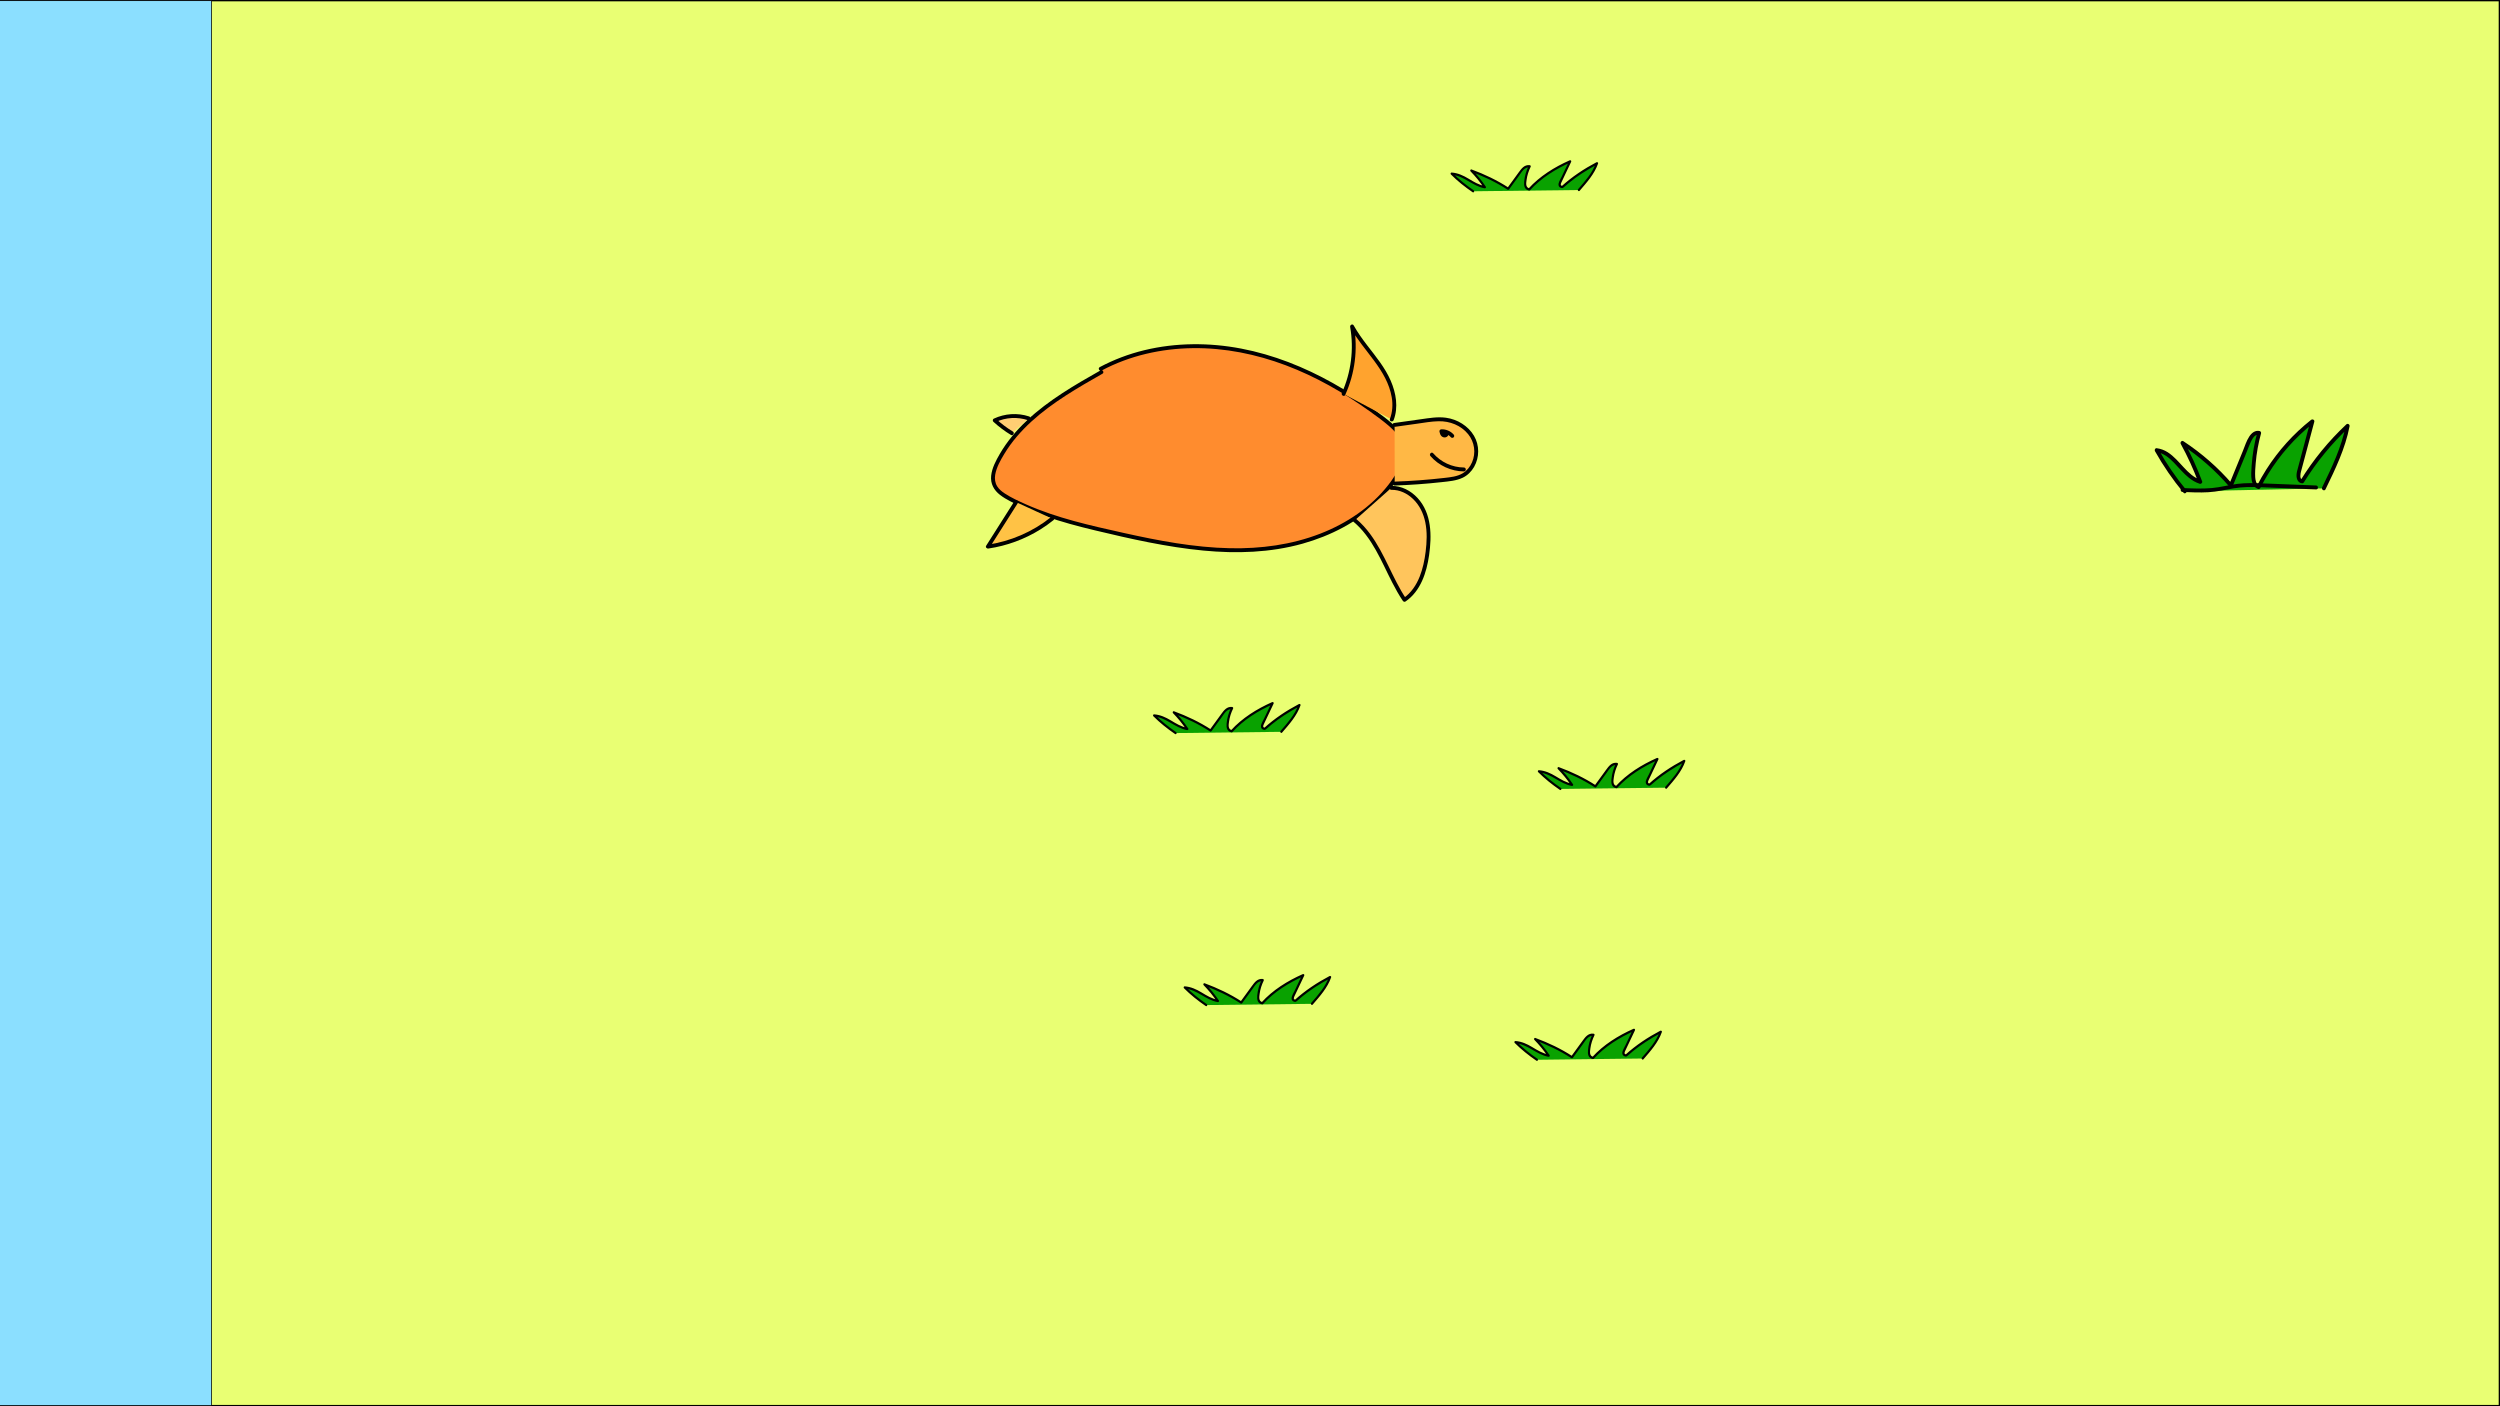 <?xml version="1.0" encoding="utf-8"?>
<!-- Generator: Adobe Illustrator 28.2.0, SVG Export Plug-In . SVG Version: 6.00 Build 0)  -->
<svg version="1.1" id="Layer_1" xmlns="http://www.w3.org/2000/svg" xmlns:xlink="http://www.w3.org/1999/xlink" x="0px" y="0px"
	 viewBox="0 0 1920 1080" style="enable-background:new 0 0 1920 1080;" xml:space="preserve">
<rect x="0" y="0" width="1920" height="1080" fill="#333333" stroke="none"/>
<style type="text/css">
	.st0{fill:#E9FF73;}
	.st1{fill:#FF8C2E;}
	.st2{fill:#FFC245;}
	.st3{fill:#FFCE73;}
	.st4{fill:#FFA32E;}
	.st5{fill:#FFC55C;}
	.st6{fill:#FFB845;}
	.st7{fill:#09A200;}
	.st8{fill:#8BDFFF;stroke:#000000;stroke-width:0.571;stroke-miterlimit:10;}
</style>
<g>
	<rect x="0.5" y="0.5" class="st0" width="1919" height="1079"/>
	<path d="M1919,1v1078H1V1H1919 M1920,0H0v1080h1920V0L1920,0z"/>
</g>
<g>
	<path class="st1" d="M845.91,285.79c-31.26,17.71-64.33,37.3-79.99,69.64c-2.54,5.24-4.57,11.36-2.43,16.78
		c1.9,4.83,6.64,7.85,11.2,10.33c24.39,13.24,51.7,19.98,78.75,26.17c37.91,8.67,76.69,16.55,115.42,13.08
		c38.73-3.47,77.99-19.86,100.77-51.37c6.54-9.05,11.74-20.62,8.05-31.15c-2.52-7.2-8.7-12.42-14.75-17.08
		c-30.86-23.8-65.8-43.18-103.83-51.72c-38.03-8.55-79.39-5.61-113.75,12.8"/>
	<g>
		<path d="M845.16,284.49c-19.79,11.21-39.79,22.78-56.48,38.42c-8.09,7.57-15.31,16.15-20.87,25.76
			c-2.96,5.12-5.96,10.72-6.6,16.69c-0.65,6.03,2.07,11.07,6.76,14.69c4.84,3.74,10.69,6.36,16.22,8.9
			c6.01,2.77,12.17,5.22,18.41,7.42c12.57,4.44,25.46,7.86,38.41,10.96c27.42,6.57,55.13,12.83,83.24,15.51
			c25.45,2.43,51.4,1.64,76.13-5.3c21.5-6.04,42.07-16.52,58.2-32.13c8.15-7.89,16.02-17.32,19.86-28.14
			c1.97-5.55,2.71-11.71,1.01-17.44c-1.65-5.55-5.4-10.12-9.63-13.94c-4.5-4.07-9.5-7.65-14.41-11.22
			c-5.07-3.69-10.24-7.24-15.5-10.65c-10.6-6.84-21.6-13.07-33-18.46c-22.78-10.77-47.18-18.22-72.33-20.47
			c-24.75-2.22-50.2,0.5-73.49,9.36c-5.65,2.15-11.15,4.65-16.48,7.49c-1.7,0.91-0.19,3.5,1.51,2.59
			c21.51-11.46,45.8-16.87,70.09-17.16c24.39-0.29,48.54,4.6,71.31,13.19c22.89,8.63,44.31,20.89,64.17,35.1
			c4.92,3.53,9.87,7.1,14.49,11.02c4.24,3.6,8.33,7.83,10.14,13.2c3.9,11.59-3.15,23.67-10.07,32.53
			c-13.41,17.19-32.12,29.63-52.33,37.46c-22.06,8.54-45.65,11.65-69.21,11.17c-27.66-0.57-54.95-5.78-81.87-11.78
			c-25.4-5.66-51.18-11.36-75.05-21.98c-5.52-2.46-11.18-5.04-16.25-8.37c-2.19-1.44-4.3-3.17-5.7-5.41
			c-1.65-2.65-2.04-5.78-1.54-8.84c0.96-5.77,4.08-11.21,7.07-16.16c2.79-4.61,5.96-8.97,9.45-13.08
			c14.27-16.8,32.95-29.16,51.77-40.28c4.66-2.75,9.36-5.43,14.06-8.1C848.35,286.13,846.84,283.54,845.16,284.49L845.16,284.49z"/>
	</g>
</g>
<g>
	<path class="st2" d="M780.38,385.66c-7.23,11.39-14.45,22.79-21.68,34.18c17.98-2.61,35.22-10.11,49.39-21.47"/>
	<g>
		<path d="M779.08,384.9c-7.23,11.39-14.45,22.79-21.68,34.18c-0.78,1.22,0.5,2.38,1.69,2.2c14.17-2.09,27.89-7.15,40.03-14.73
			c3.48-2.17,6.81-4.57,10.02-7.13c1.51-1.2-0.63-3.31-2.12-2.12c-14.03,11.2-30.99,18.47-48.73,21.09c0.56,0.73,1.13,1.47,1.69,2.2
			c7.23-11.39,14.45-22.79,21.68-34.18C782.71,384.78,780.11,383.27,779.08,384.9L779.08,384.9z"/>
	</g>
</g>
<g>
	<path class="st3" d="M777.12,332.72c-4.7-2.84-9.12-6.16-13.16-9.89c8.03-3.83,17.56-4.4,25.99-1.56"/>
	<g>
		<path d="M777.87,331.42c-4.6-2.8-8.89-6.02-12.86-9.65c-0.1,0.79-0.2,1.57-0.3,2.36c7.75-3.64,16.72-4.09,24.84-1.41
			c1.84,0.61,2.63-2.29,0.8-2.89c-8.91-2.94-18.67-2.27-27.15,1.71c-0.86,0.4-0.97,1.74-0.3,2.36c4.15,3.8,8.66,7.2,13.46,10.12
			C778.01,335.02,779.52,332.43,777.87,331.42L777.87,331.42z"/>
	</g>
</g>
<g>
	<path class="st4" d="M1031.83,302.52c7.33-16.09,9.64-34.42,6.53-51.82c6.51,11.85,16.19,21.65,23.43,33.08
		c7.23,11.43,11.95,25.82,7.09,38.44"/>
	<g>
		<path d="M1033.13,303.28c7.49-16.55,9.83-35.08,6.68-52.98c-0.91,0.39-1.83,0.77-2.74,1.16c10.07,18.18,28.18,32.35,31.8,53.74
			c0.94,5.58,0.57,11.3-1.43,16.62c-0.68,1.81,2.22,2.59,2.89,0.8c3.74-9.92,1.83-20.76-2.27-30.25
			c-4.35-10.05-11.42-18.5-18.03-27.12c-3.75-4.89-7.38-9.89-10.37-15.3c-0.87-1.57-3.02-0.44-2.74,1.16
			c3,17.03,0.75,34.91-6.38,50.67C1029.75,303.51,1032.33,305.03,1033.13,303.28L1033.13,303.28z"/>
	</g>
</g>
<g>
	<path class="st5" d="M1068.58,374.69c10.91-0.3,20.69,8,25,18.02s4.09,21.41,2.65,32.22c-1.81,13.58-6.24,28.09-17.6,35.75
		c-13.46-20.06-19.57-45.64-38.16-61.08"/>
	<g>
		<path d="M1068.58,376.19c6.34-0.12,12.22,2.75,16.72,7.1c4.96,4.81,7.93,11.06,9.32,17.77c1.55,7.47,1.2,15.24,0.26,22.77
			c-0.8,6.43-2.15,12.86-4.52,18.9c-2.57,6.54-6.6,12.64-12.47,16.65c0.68,0.18,1.37,0.36,2.05,0.54
			c-10.58-15.84-16.31-34.47-27.67-49.83c-3.14-4.24-6.67-8.17-10.72-11.56c-1.47-1.23-3.6,0.88-2.12,2.12
			c14.55,12.17,21.41,30.42,29.86,46.83c2.46,4.78,5.08,9.47,8.07,13.94c0.43,0.64,1.35,1.02,2.05,0.54
			c11.64-7.95,16.22-22.21,18.13-35.54c2.15-15,2.06-32.09-8.81-43.93c-5.16-5.62-12.38-9.46-20.13-9.31
			C1066.65,373.23,1066.65,376.23,1068.58,376.19L1068.58,376.19z"/>
	</g>
</g>
<g>
	<g>
		<path d="M1075.97,335.79c0.42-0.42,0.84-0.84,1.27-1.27c0.15-0.14,0.25-0.3,0.31-0.48c0.09-0.18,0.14-0.37,0.13-0.58
			c0.01-0.21-0.04-0.4-0.13-0.58c-0.06-0.19-0.16-0.35-0.31-0.48c-0.1-0.08-0.2-0.16-0.3-0.23c-0.23-0.14-0.49-0.2-0.76-0.2
			c-0.13,0.02-0.27,0.04-0.4,0.05c-0.25,0.07-0.47,0.2-0.66,0.39c-0.42,0.42-0.84,0.84-1.27,1.27c-0.15,0.14-0.25,0.3-0.31,0.48
			c-0.09,0.18-0.14,0.37-0.13,0.58c-0.01,0.21,0.04,0.4,0.13,0.58c0.06,0.19,0.16,0.35,0.31,0.48c0.1,0.08,0.2,0.16,0.3,0.23
			c0.23,0.14,0.49,0.2,0.76,0.2c0.13-0.02,0.27-0.04,0.4-0.05C1075.56,336.11,1075.78,335.98,1075.97,335.79L1075.97,335.79z"/>
	</g>
</g>
<g>
	<path class="st6" d="M1071.05,326.33c7.69-1.08,15.38-2.17,23.06-3.25c5.01-0.71,10.08-1.41,15.11-0.92
		c10.09,1,19.8,7.5,23.29,17.02c3.49,9.52-0.4,21.57-9.44,26.17c-3.79,1.93-8.11,2.51-12.34,3.01c-13.16,1.56-26.38,2.56-39.62,3.01
		"/>
	<g>
		<path d="M1071.45,327.78c5.56-0.78,11.12-1.57,16.68-2.35c5.53-0.78,11.11-1.81,16.7-1.92c8.64-0.17,17.17,3.12,22.71,9.93
			c4.94,6.08,6.12,14.43,2.98,21.63c-1.47,3.39-3.87,6.41-7.04,8.35c-4.24,2.59-9.39,3.08-14.22,3.63
			c-12.67,1.46-25.39,2.4-38.14,2.84c-1.93,0.07-1.93,3.07,0,3c12.08-0.42,24.15-1.28,36.16-2.62c5.45-0.6,11.14-1.01,16.15-3.42
			c3.69-1.77,6.7-4.8,8.71-8.34c4.15-7.33,4.17-16.54-0.1-23.81c-4.49-7.64-12.84-12.69-21.54-13.88
			c-6.5-0.89-13.06,0.29-19.49,1.19c-6.79,0.96-13.58,1.91-20.37,2.87C1068.75,325.15,1069.56,328.05,1071.45,327.78L1071.45,327.78
			z"/>
	</g>
</g>
<g>
	<g>
		<path d="M1124.28,359.04c-9.03-0.07-17.69-4.11-23.6-10.93c-1.27-1.46-3.38,0.67-2.12,2.12c6.41,7.39,15.95,11.73,25.72,11.81
			C1126.21,362.06,1126.21,359.06,1124.28,359.04L1124.28,359.04z"/>
	</g>
</g>
<g>
	<g>
		<path d="M1116.41,333.72c-2.35-2.64-5.91-4.15-9.44-4.02c-1.01,0.04-1.66,0.93-1.45,1.9c0.26,1.21,0.63,2.45,1.53,3.35
			c0.87,0.87,2.17,1.22,3.36,0.87c1.31-0.38,2.29-1.64,1.99-3.04c-0.24-1.11-1.37-1.75-2.43-1.8c-0.63-0.03-1.27,0.18-1.73,0.61
			c-0.58,0.53-0.69,1.27-0.55,2.01c0.14,0.77,1.12,1.28,1.85,1.05c0.83-0.27,1.2-1.02,1.05-1.85c0.02,0.28,0.04,0.35,0.04,0.23
			c0-0.08,0-0.04-0.02,0.11c-0.04,0.24-0.12,0.44-0.3,0.62c0.16-0.16-0.33,0.23-0.13,0.11c-0.01,0-0.38,0.15-0.19,0.09
			c0.21-0.06-0.38-0.01-0.15,0.02c0.05,0.01,0.12,0.01,0.17,0.01c0.17-0.01-0.43-0.02-0.16-0.01c0.06,0,0.28,0.1,0.01-0.01
			c-0.25-0.11-0.06-0.02,0,0.01c-0.04-0.03-0.3-0.26-0.13-0.09c-0.1-0.1-0.25-0.39-0.25-0.61c0,0.14,0.1-0.36,0.01-0.12
			c0.1-0.21,0.12-0.26,0.07-0.16c-0.06,0.1-0.02,0.06,0.11-0.13c-0.01,0-0.12,0.11-0.12,0.12c0.18-0.13,0.23-0.17,0.13-0.11
			c-0.04,0.02-0.08,0.05-0.11,0.07c0.01-0.07,0.36-0.1,0.06-0.04c-0.04,0.01-0.21,0.03-0.23,0.05c0.07-0.07,0.35-0.02,0.07-0.03
			c-0.31-0.01,0.04-0.03,0.07,0.03c-0.02-0.03-0.2-0.05-0.23-0.05c-0.32-0.08,0.06-0.01,0.05,0.03c0,0.01-0.29-0.19-0.1-0.05
			c0.18,0.14-0.08-0.09-0.11-0.12c-0.26-0.24,0.12,0.22-0.07-0.08c-0.04-0.07-0.09-0.14-0.13-0.21c-0.06-0.11-0.12-0.22-0.17-0.34
			c0.09,0.2,0.04,0.07-0.01-0.06c-0.15-0.42-0.24-0.86-0.34-1.3c-0.48,0.63-0.96,1.27-1.45,1.9c0.38-0.01,0.75-0.01,1.13,0.02
			c0.18,0.01,0.35,0.03,0.53,0.05c0.24,0.03-0.35-0.06,0.06,0.01c0.09,0.02,0.17,0.03,0.26,0.05c0.37,0.07,0.73,0.16,1.09,0.27
			c0.17,0.05,0.34,0.11,0.5,0.17c0.08,0.03,0.17,0.06,0.25,0.09c0.06,0.02,0.34,0.14,0.07,0.02c0.67,0.3,1.31,0.65,1.91,1.07
			c0.09,0.06,0.18,0.13,0.27,0.19c-0.12-0.09-0.09-0.07,0.01,0.01c0.14,0.11,0.27,0.23,0.4,0.34c0.3,0.27,0.57,0.55,0.84,0.85
			c0.52,0.59,1.6,0.57,2.12,0C1116.99,335.21,1116.97,334.34,1116.41,333.72L1116.41,333.72z"/>
	</g>
</g>
<g>
	<path class="st7" d="M1677.96,377.34c-8.16-9.84-15.42-20.43-21.67-31.58c13.96,1.68,20.05,20.22,33.5,24.33
		c-3.83-10.28-8.4-20.28-13.68-29.89c13.85,9.06,26.41,20.08,37.2,32.63c4.56-11.13,9.12-22.26,13.68-33.4
		c1.47-3.59,4.29-7.91,8.04-6.9c-2.92,10.51-4.46,21.4-4.57,32.3c-0.04,3.62,0.67,8.1,4.1,9.26c9.92-19.55,24.14-36.91,41.36-50.49
		c-3.44,12.88-6.88,25.77-10.32,38.65c-0.78,2.93-0.54,7.37,2.49,7.45c9.68-15.68,21.46-30.06,34.91-42.65
		c-3.22,16.88-10.81,32.56-18.32,48.02"/>
	<g>
		<path d="M1679.02,376.28c-8.07-9.76-15.23-20.24-21.43-31.28c-0.43,0.75-0.86,1.5-1.3,2.26c5.27,0.68,9.5,4.23,13.11,7.89
			c3.91,3.97,7.4,8.4,11.79,11.87c2.48,1.96,5.18,3.56,8.21,4.52c1.03,0.32,2.25-0.77,1.85-1.85c-3.88-10.4-8.5-20.51-13.83-30.25
			c-0.68,0.68-1.37,1.37-2.05,2.05c13.74,9.02,26.16,19.94,36.89,32.39c0.82,0.95,2.12,0.28,2.51-0.66
			c3.19-7.78,6.37-15.55,9.56-23.33c1.49-3.64,2.82-7.41,4.53-10.96c1.01-2.09,2.95-5.61,5.79-4.97c-0.35-0.62-0.7-1.23-1.05-1.85
			c-2.3,8.32-3.76,16.87-4.34,25.49c-0.25,3.7-0.61,7.58,0.04,11.25c0.52,2.95,1.98,5.58,4.88,6.67c0.58,0.22,1.41-0.14,1.69-0.69
			c7.71-15.15,17.94-28.95,30.22-40.71c3.48-3.33,7.12-6.49,10.9-9.48c-0.84-0.49-1.67-0.97-2.51-1.46
			c-2.57,9.62-5.14,19.25-7.71,28.87c-0.64,2.39-1.27,4.77-1.91,7.16c-0.48,1.81-1.05,3.6-1.12,5.49c-0.12,2.97,0.97,6.24,4.36,6.48
			c0.53,0.04,1.03-0.32,1.3-0.74c9.64-15.58,21.31-29.82,34.68-42.34c-0.84-0.49-1.67-0.97-2.51-1.46
			c-3.25,16.83-10.73,32.35-18.17,47.66c-0.84,1.73,1.75,3.25,2.59,1.51c7.55-15.53,15.17-31.3,18.47-48.38
			c0.28-1.45-1.37-2.53-2.51-1.46c-13.54,12.69-25.38,27.17-35.15,42.95c0.43-0.25,0.86-0.5,1.3-0.74
			c-2.22-0.16-1.25-4.79-0.92-6.03c1.11-4.22,2.25-8.43,3.38-12.65c2.27-8.51,4.54-17.02,6.81-25.53c0.42-1.56-1.4-2.34-2.51-1.46
			c-13.47,10.65-25.11,23.57-34.33,38.06c-2.63,4.12-5.04,8.38-7.26,12.73c0.56-0.23,1.13-0.46,1.69-0.69
			c-2.34-0.88-2.83-4-2.96-6.17c-0.22-3.56,0.09-7.22,0.39-10.77c0.64-7.7,2.04-15.32,4.09-22.77c0.21-0.76-0.26-1.66-1.05-1.85
			c-3.46-0.79-6.15,1.45-7.96,4.18c-2.2,3.33-3.42,7.41-4.92,11.09c-3.56,8.69-7.12,17.38-10.68,26.08
			c0.84-0.22,1.67-0.44,2.51-0.66c-10.89-12.64-23.55-23.71-37.5-32.86c-1.31-0.86-2.74,0.8-2.05,2.05
			c5.21,9.51,9.73,19.37,13.52,29.53c0.61-0.62,1.23-1.23,1.85-1.85c-5.33-1.67-9.41-5.71-13.13-9.7
			c-3.82-4.08-7.47-8.49-12.21-11.54c-2.61-1.68-5.48-2.74-8.56-3.14c-1.19-0.15-1.79,1.37-1.3,2.26
			c6.33,11.27,13.67,21.93,21.9,31.88C1678.13,379.89,1680.24,377.76,1679.02,376.28L1679.02,376.28z"/>
	</g>
</g>
<g>
	<g>
		<path d="M1676.2,377.82c6.61,0.29,13.24,0.59,19.86,0.2c6.67-0.38,13.07-1.9,19.63-3.01c6.58-1.12,13.26-1.08,19.91-0.85
			c6.73,0.23,13.45,0.52,20.18,0.79c7.65,0.3,15.3,0.6,22.95,0.91c1.93,0.08,1.93-2.92,0-3c-13.56-0.53-27.13-1.08-40.69-1.6
			c-6.62-0.26-13.29-0.46-19.88,0.38c-6.52,0.83-12.87,2.62-19.44,3.19c-7.49,0.65-15.01,0.32-22.51-0.01
			C1674.27,374.74,1674.27,377.74,1676.2,377.82L1676.2,377.82z"/>
	</g>
</g>
<g>
	<g>
		<path d="M302.76-20.73c1.93,0,1.93-3,0-3C300.83-23.73,300.83-20.73,302.76-20.73L302.76-20.73z"/>
	</g>
</g>
<g>
	<path class="st7" d="M902.85,563c-6.21-4.21-11.73-8.74-16.49-13.51c10.63,0.72,15.26,8.65,25.49,10.41
		c-2.91-4.4-6.39-8.68-10.41-12.79c10.54,3.88,20.1,8.59,28.3,13.96c3.47-4.76,6.94-9.53,10.41-14.29c1.12-1.54,3.26-3.38,6.12-2.95
		c-2.22,4.5-3.39,9.16-3.48,13.82c-0.03,1.55,0.51,3.47,3.12,3.96c7.55-8.37,18.37-15.8,31.47-21.61
		c-2.62,5.51-5.23,11.03-7.85,16.54c-0.6,1.26-0.41,3.15,1.9,3.19c7.37-6.71,16.33-12.86,26.57-18.25
		c-2.45,7.22-8.22,13.93-13.94,20.55"/>
	<g>
		<path d="M903.28,562.26c-5.83-3.97-11.33-8.39-16.31-13.38c-0.2,0.49-0.4,0.97-0.61,1.46c9.49,0.73,16.04,8.72,25.26,10.38
			c0.67,0.12,1.42-0.58,0.97-1.26c-3.1-4.65-6.65-8.96-10.54-12.96c-0.28,0.48-0.56,0.95-0.83,1.43c9.82,3.63,19.32,8.15,28.1,13.87
			c0.42,0.27,0.91,0.05,1.17-0.31c2.55-3.51,5.11-7.01,7.66-10.52c2.05-2.82,4.04-6.77,8.12-6.3c-0.25-0.43-0.49-0.86-0.74-1.29
			c-1.88,3.87-3.14,7.99-3.49,12.29c-0.26,3.09,0.17,5.97,3.65,6.76c0.29,0.07,0.62,0.01,0.83-0.22
			c8.59-9.46,19.71-16.31,31.3-21.47c-0.39-0.39-0.78-0.78-1.17-1.17c-1.91,4.02-3.82,8.05-5.73,12.07
			c-0.79,1.67-1.94,3.44-2.41,5.23c-0.26,1-0.1,2.16,0.66,2.9c0.41,0.4,0.95,0.62,1.5,0.73c0.87,0.17,1.19-0.02,1.81-0.58
			c1.38-1.24,2.79-2.44,4.22-3.6c3.06-2.48,6.26-4.79,9.55-6.95c3.94-2.59,8.01-4.96,12.17-7.16c-0.42-0.32-0.84-0.64-1.26-0.97
			c-2.69,7.74-8.45,14.07-13.72,20.17c-0.72,0.83,0.49,2.05,1.21,1.21c5.47-6.34,11.36-12.89,14.16-20.93
			c0.26-0.75-0.64-1.29-1.26-0.97c-9.59,5.06-18.7,11.09-26.74,18.38c0.2-0.08,0.4-0.17,0.61-0.25c-1.87-0.12-1.29-1.63-0.73-2.79
			c0.81-1.71,1.63-3.43,2.44-5.14c1.66-3.5,3.32-7,4.99-10.51c0.38-0.8-0.38-1.52-1.17-1.17c-11.71,5.22-22.97,12.18-31.64,21.74
			c0.28-0.07,0.56-0.15,0.83-0.22c-3.19-0.72-2.58-3.98-2.24-6.52c0.47-3.49,1.57-6.85,3.11-10.01c0.3-0.62-0.08-1.21-0.74-1.29
			c-4.09-0.47-6.31,2.63-8.44,5.56c-2.94,4.04-5.88,8.07-8.82,12.11c0.39-0.1,0.78-0.2,1.17-0.31c-8.9-5.8-18.55-10.37-28.51-14.05
			c-0.84-0.31-1.39,0.85-0.83,1.43c3.79,3.9,7.26,8.09,10.27,12.62c0.32-0.42,0.64-0.84,0.97-1.26c-4.77-0.86-8.74-3.3-12.82-5.77
			c-4.02-2.43-8.15-4.31-12.9-4.68c-0.76-0.06-1.1,0.96-0.61,1.46c5.09,5.09,10.72,9.6,16.66,13.65
			C903.33,564.36,904.19,562.88,903.28,562.26L903.28,562.26z"/>
	</g>
</g>
<g>
	<path class="st7" d="M1198.37,605.9c-6.21-4.21-11.73-8.74-16.49-13.51c10.63,0.72,15.26,8.65,25.49,10.41
		c-2.91-4.4-6.39-8.68-10.41-12.79c10.54,3.88,20.1,8.59,28.3,13.96c3.47-4.76,6.94-9.53,10.41-14.29c1.12-1.54,3.26-3.38,6.12-2.95
		c-2.22,4.5-3.39,9.16-3.48,13.82c-0.03,1.55,0.51,3.47,3.12,3.96c7.55-8.37,18.37-15.8,31.47-21.61
		c-2.62,5.51-5.23,11.03-7.85,16.54c-0.6,1.26-0.41,3.15,1.9,3.19c7.37-6.71,16.33-12.86,26.57-18.25
		c-2.45,7.22-8.22,13.93-13.94,20.55"/>
	<g>
		<path d="M1198.8,605.16c-5.83-3.97-11.33-8.39-16.31-13.38c-0.2,0.49-0.4,0.97-0.61,1.46c9.49,0.73,16.04,8.72,25.26,10.38
			c0.67,0.12,1.42-0.58,0.97-1.26c-3.1-4.65-6.65-8.96-10.54-12.96c-0.28,0.48-0.56,0.95-0.83,1.43c9.82,3.63,19.32,8.15,28.1,13.87
			c0.42,0.27,0.91,0.05,1.17-0.31c2.55-3.51,5.11-7.01,7.66-10.52c2.05-2.82,4.04-6.77,8.12-6.3c-0.25-0.43-0.49-0.86-0.74-1.29
			c-1.88,3.87-3.14,7.99-3.49,12.29c-0.26,3.09,0.17,5.97,3.65,6.76c0.29,0.07,0.62,0.01,0.83-0.22
			c8.59-9.46,19.71-16.31,31.3-21.47c-0.39-0.39-0.78-0.78-1.17-1.17c-1.91,4.02-3.82,8.05-5.73,12.07
			c-0.79,1.67-1.94,3.44-2.41,5.23c-0.26,1-0.1,2.16,0.66,2.9c0.41,0.4,0.95,0.62,1.5,0.73c0.87,0.17,1.19-0.02,1.81-0.58
			c1.38-1.24,2.79-2.44,4.22-3.6c3.06-2.48,6.26-4.79,9.55-6.95c3.94-2.59,8.01-4.96,12.17-7.16c-0.42-0.32-0.84-0.64-1.26-0.97
			c-2.69,7.74-8.45,14.07-13.72,20.17c-0.72,0.83,0.49,2.05,1.21,1.21c5.47-6.34,11.36-12.89,14.16-20.93
			c0.26-0.75-0.64-1.29-1.26-0.97c-9.59,5.06-18.7,11.09-26.74,18.38c0.2-0.08,0.4-0.17,0.61-0.25c-1.87-0.12-1.29-1.63-0.73-2.79
			c0.81-1.71,1.63-3.43,2.44-5.14c1.66-3.5,3.32-7,4.99-10.51c0.38-0.8-0.38-1.52-1.17-1.17c-11.71,5.22-22.97,12.18-31.64,21.74
			c0.28-0.07,0.56-0.15,0.83-0.22c-3.19-0.72-2.58-3.98-2.24-6.52c0.47-3.49,1.57-6.85,3.11-10.01c0.3-0.62-0.08-1.21-0.74-1.29
			c-4.1-0.47-6.31,2.63-8.44,5.56c-2.94,4.04-5.88,8.07-8.82,12.11c0.39-0.1,0.78-0.2,1.17-0.31c-8.9-5.8-18.55-10.37-28.51-14.05
			c-0.84-0.31-1.39,0.85-0.83,1.43c3.79,3.9,7.26,8.09,10.27,12.62c0.32-0.42,0.64-0.84,0.97-1.26c-4.77-0.86-8.74-3.3-12.82-5.77
			c-4.02-2.43-8.15-4.31-12.9-4.68c-0.76-0.06-1.1,0.96-0.61,1.46c5.09,5.09,10.72,9.6,16.66,13.65
			C1198.85,607.26,1199.71,605.78,1198.8,605.16L1198.8,605.16z"/>
	</g>
</g>
<g>
	<path class="st7" d="M1180.37,813.9c-6.21-4.21-11.73-8.74-16.49-13.51c10.63,0.72,15.26,8.65,25.49,10.41
		c-2.91-4.4-6.39-8.68-10.41-12.79c10.54,3.88,20.1,8.59,28.3,13.96c3.47-4.76,6.94-9.53,10.41-14.29c1.12-1.54,3.26-3.38,6.12-2.95
		c-2.22,4.5-3.39,9.16-3.48,13.82c-0.03,1.55,0.51,3.47,3.12,3.96c7.55-8.37,18.37-15.8,31.47-21.61
		c-2.62,5.51-5.23,11.03-7.85,16.54c-0.6,1.26-0.41,3.15,1.9,3.19c7.37-6.71,16.33-12.86,26.57-18.25
		c-2.45,7.22-8.22,13.93-13.94,20.55"/>
	<g>
		<path d="M1180.8,813.16c-5.83-3.97-11.33-8.39-16.31-13.38c-0.2,0.49-0.4,0.97-0.61,1.46c9.49,0.73,16.04,8.72,25.26,10.38
			c0.67,0.12,1.42-0.58,0.97-1.26c-3.1-4.65-6.65-8.96-10.54-12.96c-0.28,0.48-0.56,0.95-0.83,1.43c9.82,3.63,19.32,8.15,28.1,13.87
			c0.42,0.27,0.91,0.05,1.17-0.31c2.55-3.51,5.11-7.01,7.66-10.52c2.05-2.82,4.04-6.77,8.12-6.3c-0.25-0.43-0.49-0.86-0.74-1.29
			c-1.88,3.87-3.14,7.99-3.49,12.29c-0.26,3.09,0.17,5.97,3.65,6.76c0.29,0.07,0.62,0.01,0.83-0.22
			c8.59-9.46,19.71-16.31,31.3-21.47c-0.39-0.39-0.78-0.78-1.17-1.17c-1.91,4.02-3.82,8.05-5.73,12.07
			c-0.79,1.67-1.94,3.44-2.41,5.23c-0.26,1-0.1,2.16,0.66,2.9c0.41,0.4,0.95,0.62,1.5,0.73c0.87,0.17,1.19-0.02,1.81-0.58
			c1.38-1.24,2.79-2.44,4.22-3.6c3.06-2.48,6.26-4.79,9.55-6.95c3.94-2.59,8.01-4.96,12.17-7.16c-0.42-0.32-0.84-0.64-1.26-0.97
			c-2.69,7.74-8.45,14.07-13.72,20.17c-0.72,0.83,0.49,2.05,1.21,1.21c5.47-6.34,11.36-12.89,14.16-20.93
			c0.26-0.75-0.64-1.29-1.26-0.97c-9.59,5.06-18.7,11.09-26.74,18.38c0.2-0.08,0.4-0.17,0.61-0.25c-1.87-0.12-1.29-1.63-0.73-2.79
			c0.81-1.71,1.63-3.43,2.44-5.14c1.66-3.5,3.32-7,4.99-10.51c0.38-0.8-0.38-1.52-1.17-1.17c-11.71,5.22-22.97,12.18-31.64,21.74
			c0.28-0.07,0.56-0.15,0.83-0.22c-3.19-0.72-2.58-3.98-2.24-6.52c0.47-3.49,1.57-6.85,3.11-10.01c0.3-0.62-0.08-1.21-0.74-1.29
			c-4.1-0.47-6.31,2.63-8.44,5.56c-2.94,4.04-5.88,8.07-8.82,12.11c0.39-0.1,0.78-0.2,1.17-0.31c-8.9-5.8-18.55-10.37-28.51-14.05
			c-0.84-0.31-1.39,0.85-0.83,1.43c3.79,3.9,7.26,8.09,10.27,12.62c0.32-0.42,0.64-0.84,0.97-1.26c-4.77-0.86-8.74-3.3-12.82-5.77
			c-4.02-2.43-8.15-4.31-12.9-4.68c-0.76-0.06-1.1,0.96-0.61,1.46c5.09,5.09,10.72,9.6,16.66,13.65
			C1180.85,815.26,1181.71,813.78,1180.8,813.16L1180.8,813.16z"/>
	</g>
</g>
<g>
	<path class="st7" d="M926.37,771.9c-6.21-4.21-11.73-8.74-16.49-13.51c10.63,0.72,15.26,8.65,25.49,10.41
		c-2.91-4.4-6.39-8.68-10.41-12.79c10.54,3.88,20.1,8.59,28.3,13.96c3.47-4.76,6.94-9.53,10.41-14.29c1.12-1.54,3.26-3.38,6.12-2.95
		c-2.22,4.5-3.39,9.16-3.48,13.82c-0.03,1.55,0.51,3.47,3.12,3.96c7.55-8.37,18.37-15.8,31.47-21.61
		c-2.62,5.51-5.23,11.03-7.85,16.54c-0.6,1.26-0.41,3.15,1.9,3.19c7.37-6.71,16.33-12.86,26.57-18.25
		c-2.45,7.22-8.22,13.93-13.94,20.55"/>
	<g>
		<path d="M926.8,771.16c-5.83-3.97-11.33-8.39-16.31-13.38c-0.2,0.49-0.4,0.97-0.61,1.46c9.49,0.73,16.04,8.72,25.26,10.38
			c0.67,0.12,1.42-0.58,0.97-1.26c-3.1-4.65-6.65-8.96-10.54-12.96c-0.28,0.48-0.56,0.95-0.83,1.43c9.82,3.63,19.32,8.15,28.1,13.87
			c0.42,0.27,0.91,0.05,1.17-0.31c2.55-3.51,5.11-7.01,7.66-10.52c2.05-2.82,4.04-6.77,8.12-6.3c-0.25-0.43-0.49-0.86-0.74-1.29
			c-1.88,3.87-3.14,7.99-3.49,12.29c-0.26,3.09,0.17,5.97,3.65,6.76c0.29,0.07,0.62,0.01,0.83-0.22
			c8.59-9.46,19.71-16.31,31.3-21.47c-0.39-0.39-0.78-0.78-1.17-1.17c-1.91,4.02-3.82,8.05-5.73,12.07
			c-0.79,1.67-1.94,3.44-2.41,5.23c-0.26,1-0.1,2.16,0.66,2.9c0.41,0.4,0.95,0.62,1.5,0.73c0.87,0.17,1.19-0.02,1.81-0.58
			c1.38-1.24,2.79-2.44,4.22-3.6c3.06-2.48,6.26-4.79,9.55-6.95c3.94-2.59,8.01-4.96,12.17-7.16c-0.42-0.32-0.84-0.64-1.26-0.97
			c-2.69,7.74-8.45,14.07-13.72,20.17c-0.72,0.83,0.49,2.05,1.21,1.21c5.47-6.34,11.36-12.89,14.16-20.93
			c0.26-0.75-0.64-1.29-1.26-0.97c-9.59,5.06-18.7,11.09-26.74,18.38c0.2-0.08,0.4-0.17,0.61-0.25c-1.87-0.12-1.29-1.63-0.73-2.79
			c0.81-1.71,1.63-3.43,2.44-5.14c1.66-3.5,3.32-7,4.99-10.51c0.38-0.8-0.38-1.52-1.17-1.17c-11.71,5.22-22.97,12.18-31.64,21.74
			c0.28-0.07,0.56-0.15,0.83-0.22c-3.19-0.72-2.58-3.98-2.24-6.52c0.47-3.49,1.57-6.85,3.11-10.01c0.3-0.62-0.08-1.21-0.74-1.29
			c-4.1-0.47-6.31,2.63-8.44,5.56c-2.94,4.04-5.88,8.07-8.82,12.11c0.39-0.1,0.78-0.2,1.17-0.31c-8.9-5.8-18.55-10.37-28.51-14.05
			c-0.84-0.31-1.39,0.85-0.83,1.43c3.79,3.9,7.26,8.09,10.27,12.62c0.32-0.42,0.64-0.84,0.97-1.26c-4.77-0.86-8.74-3.3-12.82-5.77
			c-4.02-2.43-8.15-4.31-12.9-4.68c-0.76-0.06-1.1,0.96-0.61,1.46c5.09,5.09,10.72,9.6,16.66,13.65
			C926.85,773.26,927.71,771.78,926.8,771.16L926.8,771.16z"/>
	</g>
</g>
<g>
	<path class="st7" d="M1131.37,146.9c-6.21-4.21-11.73-8.74-16.49-13.51c10.63,0.72,15.26,8.65,25.49,10.41
		c-2.91-4.4-6.39-8.68-10.41-12.79c10.54,3.88,20.1,8.59,28.3,13.96c3.47-4.76,6.94-9.53,10.41-14.29c1.12-1.54,3.26-3.38,6.12-2.95
		c-2.22,4.5-3.39,9.16-3.48,13.82c-0.03,1.55,0.51,3.47,3.12,3.96c7.55-8.37,18.37-15.8,31.47-21.61
		c-2.62,5.51-5.23,11.03-7.85,16.54c-0.6,1.26-0.41,3.15,1.9,3.19c7.37-6.71,16.33-12.86,26.57-18.25
		c-2.45,7.22-8.22,13.93-13.94,20.55"/>
	<g>
		<path d="M1131.8,146.16c-5.83-3.97-11.33-8.39-16.31-13.38c-0.2,0.49-0.4,0.97-0.61,1.46c9.49,0.73,16.04,8.72,25.26,10.38
			c0.67,0.12,1.42-0.58,0.97-1.26c-3.1-4.65-6.65-8.96-10.54-12.96c-0.28,0.48-0.56,0.95-0.83,1.43c9.82,3.63,19.32,8.15,28.1,13.87
			c0.42,0.27,0.91,0.05,1.17-0.31c2.55-3.51,5.11-7.01,7.66-10.52c2.05-2.82,4.04-6.77,8.12-6.3c-0.25-0.43-0.49-0.86-0.74-1.29
			c-1.88,3.87-3.14,7.99-3.49,12.29c-0.26,3.09,0.17,5.97,3.65,6.76c0.29,0.07,0.62,0.01,0.83-0.22
			c8.59-9.46,19.71-16.31,31.3-21.47c-0.39-0.39-0.78-0.78-1.17-1.17c-1.91,4.02-3.82,8.05-5.73,12.07
			c-0.79,1.67-1.94,3.44-2.41,5.23c-0.26,1-0.1,2.16,0.66,2.9c0.41,0.4,0.95,0.62,1.5,0.73c0.87,0.17,1.19-0.02,1.81-0.58
			c1.38-1.24,2.79-2.44,4.22-3.6c3.06-2.48,6.26-4.79,9.55-6.95c3.94-2.59,8.01-4.96,12.17-7.16c-0.42-0.32-0.84-0.64-1.26-0.97
			c-2.69,7.74-8.45,14.07-13.72,20.17c-0.72,0.83,0.49,2.05,1.21,1.21c5.47-6.34,11.36-12.89,14.16-20.93
			c0.26-0.75-0.64-1.29-1.26-0.97c-9.59,5.06-18.7,11.09-26.74,18.38c0.2-0.08,0.4-0.17,0.61-0.25c-1.87-0.12-1.29-1.63-0.73-2.79
			c0.81-1.71,1.63-3.43,2.44-5.14c1.66-3.5,3.32-7,4.99-10.51c0.38-0.8-0.38-1.52-1.17-1.17c-11.71,5.22-22.97,12.18-31.64,21.74
			c0.28-0.07,0.56-0.15,0.83-0.22c-3.19-0.72-2.58-3.98-2.24-6.52c0.47-3.49,1.57-6.85,3.11-10.01c0.3-0.62-0.08-1.21-0.74-1.29
			c-4.1-0.47-6.31,2.63-8.44,5.56c-2.94,4.04-5.88,8.07-8.82,12.11c0.39-0.1,0.78-0.2,1.17-0.31c-8.9-5.8-18.55-10.37-28.51-14.05
			c-0.84-0.31-1.39,0.85-0.83,1.43c3.79,3.9,7.26,8.09,10.27,12.62c0.32-0.42,0.64-0.84,0.97-1.26c-4.77-0.86-8.74-3.3-12.82-5.77
			c-4.02-2.43-8.15-4.31-12.9-4.68c-0.76-0.06-1.1,0.96-0.61,1.46c5.09,5.09,10.72,9.6,16.66,13.65
			C1131.85,148.26,1132.71,146.78,1131.8,146.16L1131.8,146.16z"/>
	</g>
</g>
<rect x="-0.5" y="0.5" class="st8" width="163" height="1079"/>
</svg>
